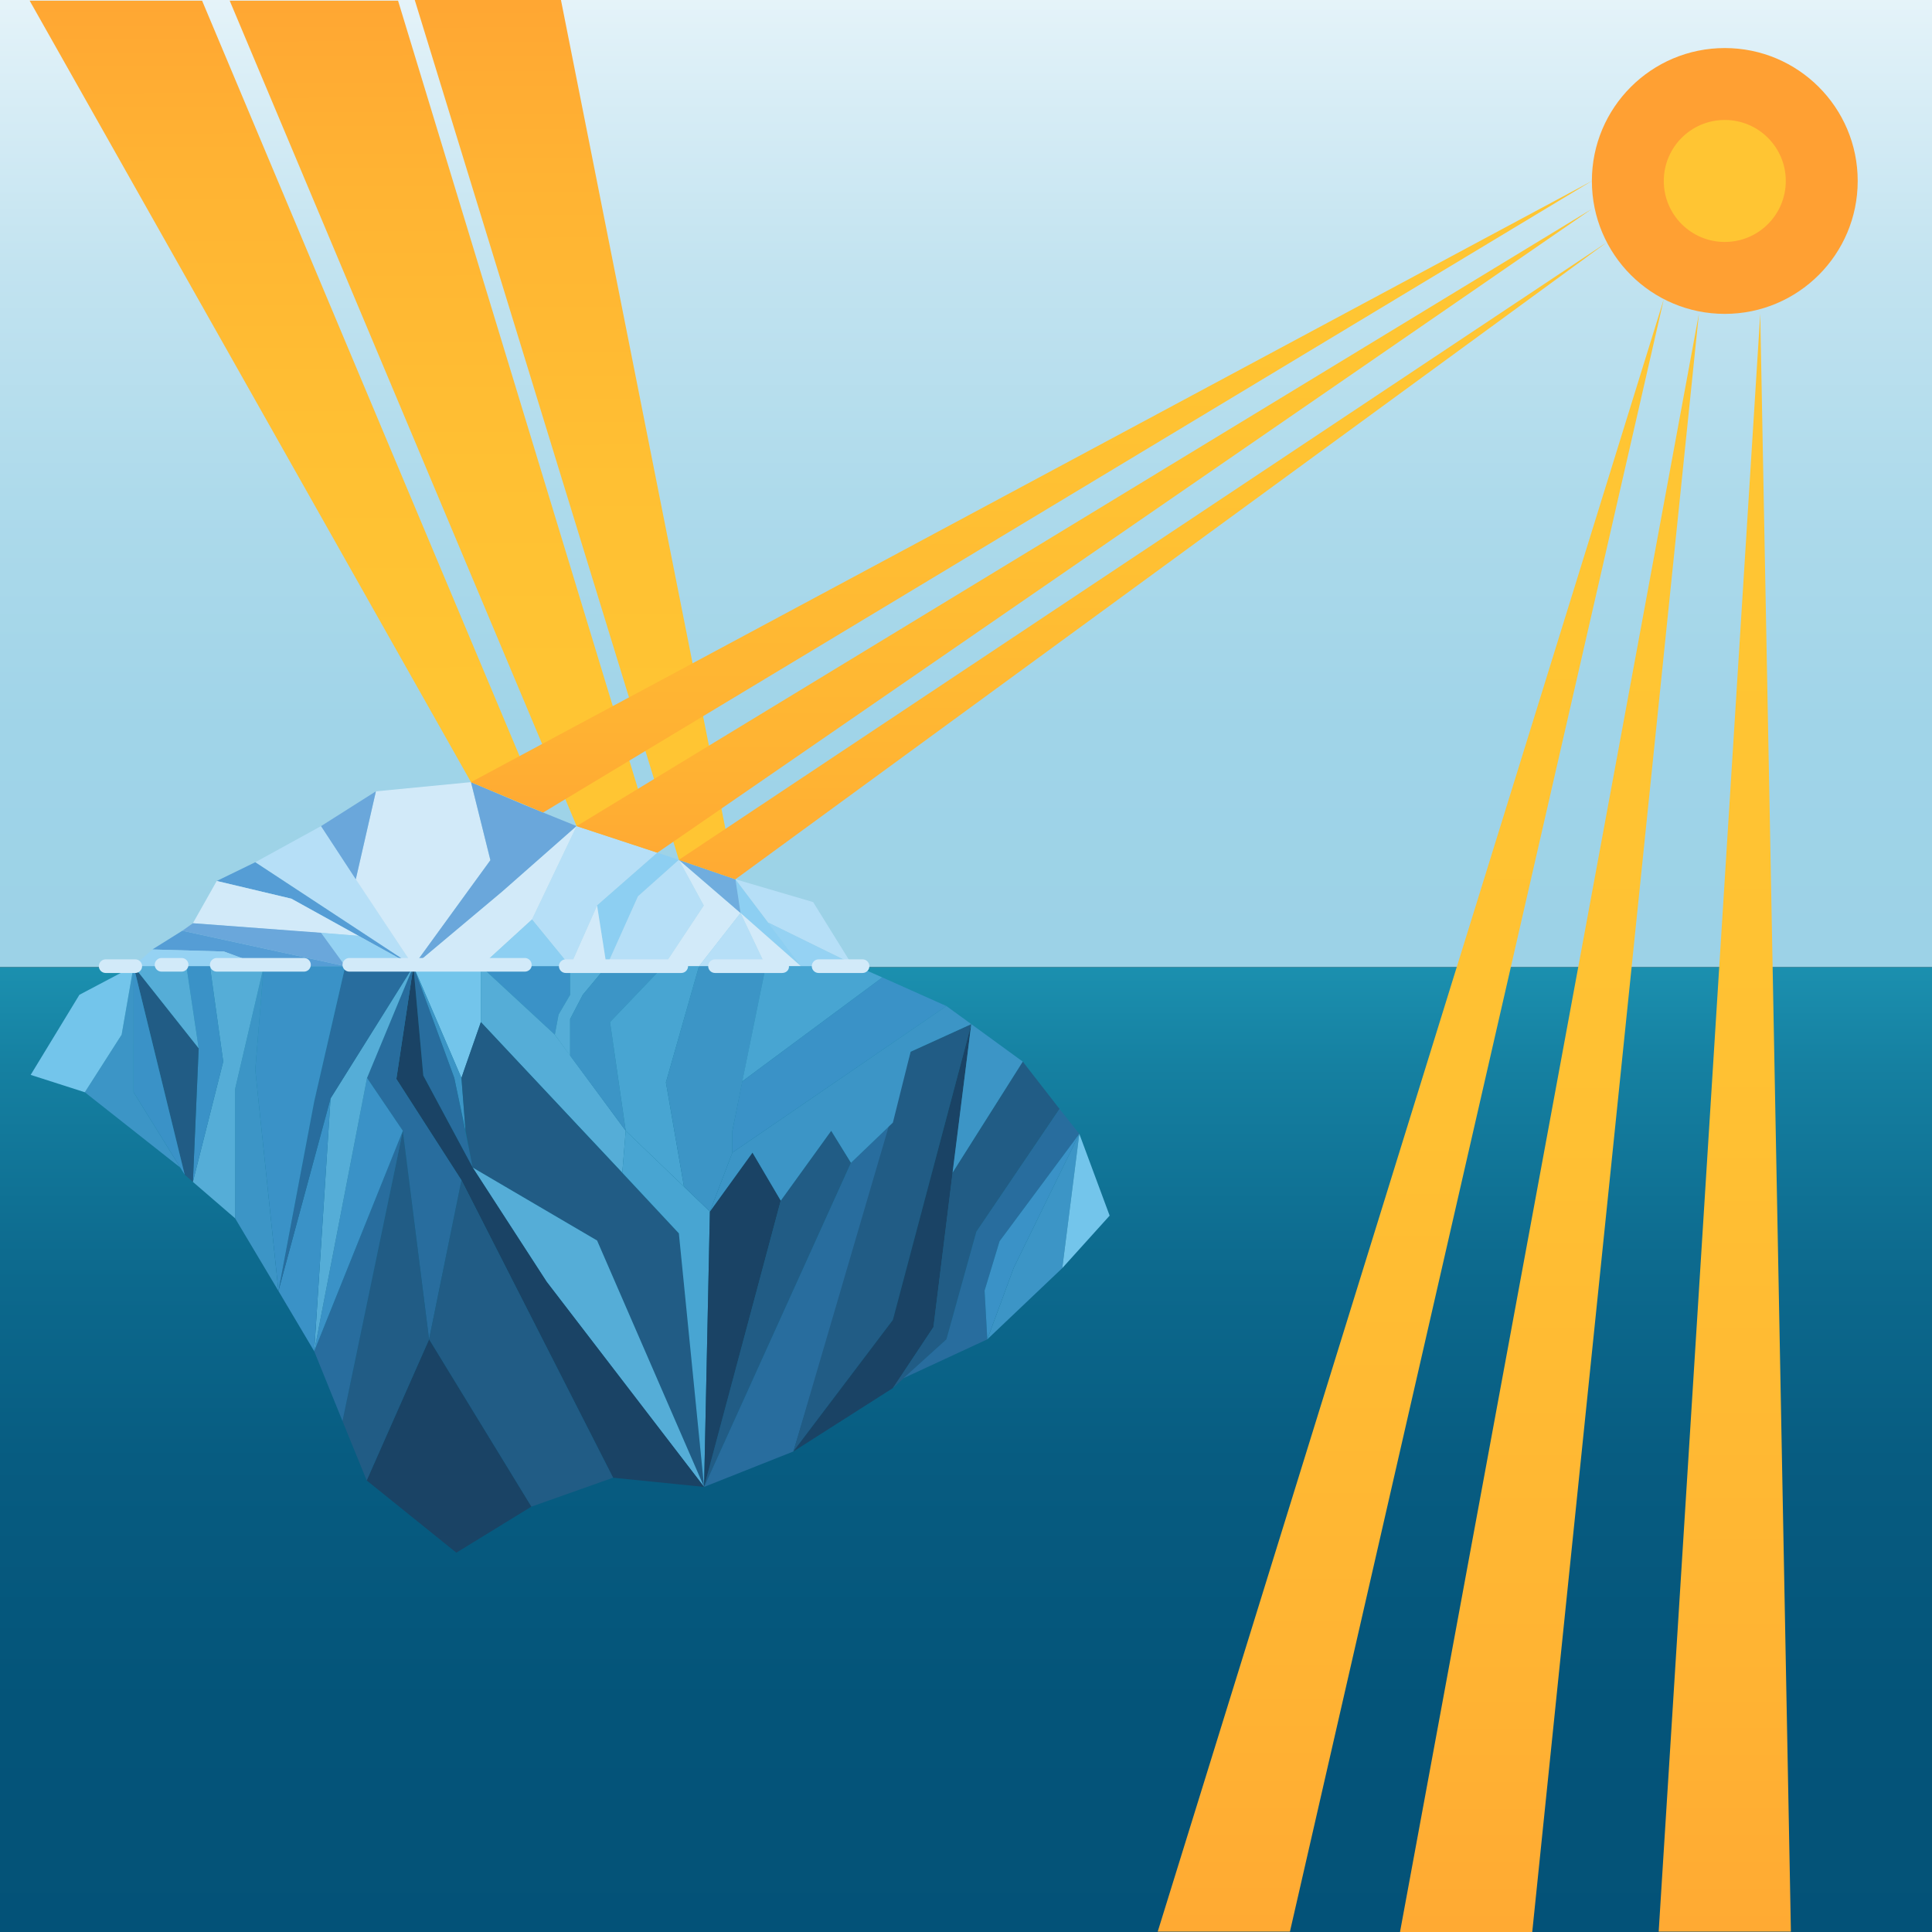 <?xml version="1.0" encoding="utf-8"?>
<!-- Generator: Adobe Illustrator 25.0.1, SVG Export Plug-In . SVG Version: 6.00 Build 0)  -->
<svg version="1.1" id="Layer_1" xmlns="http://www.w3.org/2000/svg" xmlns:xlink="http://www.w3.org/1999/xlink" x="0px" y="0px"
	 viewBox="0 0 566.9 566.9" style="enable-background:new 0 0 566.9 566.9;" xml:space="preserve">
<rect x="0" y="0" width="566.9" height="566.9" fill="#333333" stroke="none"/>
<style type="text/css">
	.st0{fill:url(#SVGID_1_);}
	.st1{fill:#FFA033;}
	.st2{fill:url(#SVGID_2_);}
	.st3{fill:#B6DFF7;}
	.st4{fill:#D2EAF9;}
	.st5{fill:#6AA7DB;}
	.st6{fill:#8DCFF2;}
	.st7{fill:#70ADDE;}
	.st8{fill:#95D2F3;}
	.st9{fill:#559DD5;}
	.st10{fill:#73C5EB;}
	.st11{fill:#3C95C6;}
	.st12{fill:#286D9E;}
	.st13{fill:#3A92C7;}
	.st14{fill:#55ADD7;}
	.st15{fill:#215C85;}
	.st16{fill:#48A5D2;}
	.st17{fill:#1A4365;}
	.st18{fill:#FFC533;}
	.st19{fill:url(#SVGID_3_);}
	.st20{fill:url(#SVGID_4_);}
	.st21{fill:url(#SVGID_5_);}
	.st22{fill:url(#SVGID_6_);}
	.st23{fill:url(#SVGID_7_);}
	.st24{fill:url(#SVGID_8_);}
	.st25{fill:url(#SVGID_9_);}
	.st26{fill:url(#SVGID_10_);}
	.st27{fill:url(#SVGID_11_);}
</style>
<linearGradient id="SVGID_1_" gradientUnits="userSpaceOnUse" x1="283.465" y1="275.744" x2="283.465" y2="-138.937">
	<stop  offset="0" style="stop-color:#9CD2E7"/>
	<stop  offset="0.15" style="stop-color:#A0D4E8"/>
	<stop  offset="0.31" style="stop-color:#ADDAEB"/>
	<stop  offset="0.475" style="stop-color:#C2E3F0"/>
	<stop  offset="0.643" style="stop-color:#E0F1F8"/>
	<stop  offset="0.782" style="stop-color:#FFFFFF"/>
</linearGradient>
<rect class="st0" width="566.9" height="283.8"/>
<circle class="st1" cx="506.1" cy="53.1" r="39"/>
<linearGradient id="SVGID_2_" gradientUnits="userSpaceOnUse" x1="283.465" y1="610.956" x2="283.465" y2="258.472">
	<stop  offset="0" style="stop-color:#035177"/>
	<stop  offset="0.314" style="stop-color:#045479"/>
	<stop  offset="0.518" style="stop-color:#075C81"/>
	<stop  offset="0.69" style="stop-color:#0D6B8F"/>
	<stop  offset="0.845" style="stop-color:#1580A1"/>
	<stop  offset="0.987" style="stop-color:#209BB9"/>
	<stop  offset="1" style="stop-color:#219EBC"/>
</linearGradient>
<rect y="283.8" class="st2" width="566.9" height="283.2"/>
<polygon class="st3" points="121.3,283.5 74.9,253 94.2,242.4 "/>
<polygon class="st4" points="121.3,283.5 104.4,258 110.3,232.2 138.2,229.5 143.9,252.4 "/>
<polygon class="st5" points="137.2,261.6 143.9,252.4 138.2,229.5 153.9,236.2 169.2,242.4 147.4,261.6 121.3,283.5 "/>
<polygon class="st3" points="192.9,250.2 175.2,265.7 167.3,283.5 156.1,269.8 169.2,242.4 "/>
<polygon class="st4" points="141.1,283.5 156.1,269.8 169.2,242.4 147.4,261.6 121.3,283.5 "/>
<polygon class="st6" points="167.3,283.5 156.1,269.8 141.1,283.5 "/>
<polygon class="st6" points="175.2,265.7 192.9,250.2 199.2,252.3 187.2,263 178,283.5 "/>
<polygon class="st4" points="167.3,283.5 175.2,265.7 178,283.5 "/>
<polygon class="st3" points="187.2,263 178,283.5 194.7,283.5 206.5,265.7 199.2,252.3 "/>
<polygon class="st4" points="205.1,283.5 217.3,267.9 199.2,252.3 206.5,265.7 194.7,283.5 "/>
<polygon class="st6" points="235,283.5 217.3,267.9 215.8,258 "/>
<polygon class="st7" points="199.2,252.3 215.8,258 217.3,267.9 "/>
<polygon class="st3" points="217.3,267.9 224.7,283.5 205.1,283.5 "/>
<polygon class="st4" points="217.3,267.9 224.7,283.5 235,283.5 "/>
<polygon class="st3" points="225.4,270.7 249.7,282.6 238.6,264.7 215.8,258 "/>
<polygon class="st8" points="235,283.5 225.4,270.7 251.4,283.5 "/>
<polygon class="st5" points="104.4,258 94.2,242.4 110.3,232.2 "/>
<polygon class="st9" points="121.3,283.5 74.9,253 63.6,258.5 85.5,263.7 "/>
<polygon class="st4" points="105.2,274.6 85.5,263.7 63.6,258.5 56.6,270.9 "/>
<polygon class="st8" points="105.2,274.6 121.3,283.5 101.3,283.5 94.2,273.7 "/>
<polygon class="st5" points="101.3,283.5 94.2,273.7 56.6,270.9 53.5,273.1 "/>
<polygon class="st9" points="101.3,283.5 53.5,273.1 44.7,278.6 65.7,279.2 77.4,283.5 "/>
<polygon class="st8" points="77.4,283.5 65.7,279.2 44.7,278.6 39.2,283.5 "/>
<g id="Layer_2_1_">
</g>
<polygon class="st10" points="121.3,283.5 135.4,316.3 141.1,299.9 141.1,283.5 "/>
<polygon class="st11" points="121.3,283.5 135.4,316.3 136.6,331.8 133.3,316.3 "/>
<polygon class="st12" points="121.3,283.5 133.3,316.3 138.7,342.6 124.2,315.6 "/>
<polyline class="st13" points="141.1,283.5 162.8,303.6 163.9,297.7 167.3,291.9 167.3,283.5 "/>
<polygon class="st14" points="183.6,331.8 162.8,303.6 141.4,283.8 141.1,283.8 141.1,299.9 182.6,344.1 "/>
<polygon class="st15" points="199.2,361.9 141.1,299.9 136.2,313.9 135.4,316.3 136.6,331.8 138.7,342.6 175.2,364 206.6,436.3 "/>
<polygon class="st16" points="182.6,344.1 199.2,361.9 206.6,436.3 208.3,355.5 183.6,331.8 "/>
<polygon class="st14" points="206.6,436.3 175.2,364 138.7,342.6 160.4,376.1 "/>
<polygon class="st17" points="121.3,283.5 124.2,315.6 138.7,342.6 160.4,376.1 206.6,436.3 179.9,433.6 135.4,346.3 116.3,316.6 
	"/>
<polygon class="st12" points="121.3,283.5 116.3,316.6 135.4,346.3 125.9,393 118.2,331.8 107.7,316.3 "/>
<polyline class="st15" points="135.4,346.3 125.9,393 155.9,442.1 179.9,433.6 "/>
<polygon class="st14" points="178,283.5 171,291.9 167.3,299 167.3,309.8 162.8,303.6 163.9,297.7 167.3,291.9 167.3,283.5 "/>
<polygon class="st11" points="178,283.5 171,291.9 167.3,299 167.3,309.8 183.6,331.8 179,299.9 194.7,283.5 "/>
<polygon class="st16" points="194.7,283.5 179,299.9 183.6,331.8 200.7,348.2 195.4,317.6 205.1,283.5 "/>
<polygon class="st17" points="206.6,436.3 208.3,355.5 220.8,338.2 229.1,352.3 "/>
<polygon class="st15" points="229.1,352.3 243.9,331.8 249.7,341.2 206.6,436.3 "/>
<polygon class="st12" points="206.6,436.3 232.8,425.9 262,329.4 249.7,341.2 "/>
<polygon class="st15" points="232.8,425.9 267.2,308.6 285,300.5 262,387.3 "/>
<polygon class="st11" points="208.3,355.5 220.8,338.2 229.1,352.3 243.9,331.8 249.7,341.2 262,329.4 267.2,308.6 285,300.5 
	277.7,295.2 214.9,338.2 "/>
<polygon class="st11" points="208.3,355.5 200.7,348.2 195.4,317.6 205.1,283.5 224.7,283.5 214.9,331.8 214.9,338.2 "/>
<polygon class="st16" points="224.7,283.5 251.4,283.5 258.9,286.8 217.8,317.3 "/>
<polygon class="st13" points="258.9,286.8 217.8,317.3 214.9,331.8 214.9,338.2 277.7,295.2 "/>
<polygon class="st17" points="285,300.5 262,387.3 232.8,425.9 262,407.3 273.9,389.4 "/>
<polygon class="st15" points="262,407.3 273.9,389.4 279.5,344.1 300.1,311.5 310.9,325.4 286.5,361.4 277.7,393 "/>
<polygon class="st12" points="265.1,404.4 277.7,393 286.5,361.4 310.9,325.4 316.7,332.7 293.3,364.2 288.9,378.7 289.7,393 "/>
<polygon class="st13" points="316.7,332.7 293.3,364.2 288.9,378.7 289.7,393 297.5,371.9 "/>
<polygon class="st11" points="316.7,332.7 297.5,371.9 289.7,393 311.7,372.1 "/>
<polygon class="st10" points="311.7,372.1 316.7,332.7 325.6,356.7 "/>
<polygon class="st11" points="279.5,344.1 285,300.5 300.1,311.5 "/>
<polygon class="st17" points="155.9,442.1 133.9,455.6 107.6,434.4 125.9,393 "/>
<polygon class="st15" points="107.6,434.4 125.9,393 118.2,331.8 100.5,417 "/>
<polygon class="st12" points="100.5,417 118.2,331.8 92.2,396.5 "/>
<polygon class="st13" points="92.2,396.5 118.2,331.8 107.7,316.3 "/>
<polygon class="st14" points="92.2,396.5 107.7,316.3 121.3,283.5 97,322.3 "/>
<polygon class="st13" points="92.2,396.5 81.7,378.8 97,322.3 "/>
<polygon class="st12" points="81.7,378.8 97,322.3 121.3,283.5 101.3,283.5 92.2,323.2 "/>
<polygon class="st13" points="101.3,283.5 77.4,283.5 74.9,313.9 81.7,378.8 92.2,323.2 "/>
<polygon class="st11" points="69,357.5 81.7,378.8 74.9,313.9 77.4,283.5 69,319.5 "/>
<polygon class="st14" points="69,319.5 77.4,283.5 61.6,283.5 65.5,311.5 56.6,346.8 69,357.5 "/>
<polygon class="st13" points="56.6,346.8 65.5,311.5 61.6,283.5 54.7,283.5 58.3,307.6 "/>
<polygon class="st15" points="56.6,346.8 58.3,307.6 39.2,283.5 54.2,344.7 "/>
<polygon class="st14" points="58.3,307.6 54.7,283.5 39.2,283.5 "/>
<polygon class="st13" points="54.2,344.7 39.2,283.5 39.2,320.5 "/>
<polygon class="st11" points="39.2,320.5 52.9,342.6 24.9,320.5 35.7,303.6 39.2,283.5 "/>
<polygon class="st10" points="24.9,320.5 35.7,303.6 39.2,283.5 23.3,291.9 9,315.4 "/>
<path class="st4" d="M154,285.1h-51.5c-1.1,0-2-0.9-2-2l0,0c0-1.1,0.9-2,2-2H154c1.1,0,2,0.9,2,2l0,0
	C156.1,284.2,155.1,285.1,154,285.1z"/>
<path class="st4" d="M199.9,285.5H166c-1.1,0-2-0.9-2-2l0,0c0-1.1,0.9-2,2-2h33.9c1.1,0,2,0.9,2,2l0,0
	C201.9,284.6,201,285.5,199.9,285.5z"/>
<path class="st4" d="M229.5,285.5h-19.7c-1.1,0-2-0.9-2-2l0,0c0-1.1,0.9-2,2-2h19.7c1.1,0,2,0.9,2,2l0,0
	C231.6,284.6,230.7,285.5,229.5,285.5z"/>
<path class="st4" d="M253.1,285.5h-12.9c-1.1,0-2-0.9-2-2l0,0c0-1.1,0.9-2,2-2h12.9c1.1,0,2,0.9,2,2l0,0
	C255.1,284.6,254.2,285.5,253.1,285.5z"/>
<path class="st4" d="M89.2,285.1H63.6c-1.1,0-2-0.9-2-2l0,0c0-1.1,0.9-2,2-2h25.6c1.1,0,2,0.9,2,2l0,0
	C91.2,284.2,90.3,285.1,89.2,285.1z"/>
<path class="st4" d="M53.3,285.1h-5.9c-1.1,0-2-0.9-2-2l0,0c0-1.1,0.9-2,2-2h5.9c1.1,0,2,0.9,2,2l0,0
	C55.3,284.2,54.4,285.1,53.3,285.1z"/>
<path class="st4" d="M39.7,285.5h-8.7c-1.1,0-2-0.9-2-2l0,0c0-1.1,0.9-2,2-2h8.7c1.1,0,2,0.9,2,2l0,0
	C41.7,284.6,40.8,285.5,39.7,285.5z"/>
<circle class="st18" cx="506.1" cy="53.1" r="17.9"/>
<linearGradient id="SVGID_3_" gradientUnits="userSpaceOnUse" x1="454.66" y1="644.675" x2="454.66" y2="188.138">
	<stop  offset="0" style="stop-color:#FFA033"/>
	<stop  offset="0.327" style="stop-color:#FFB333"/>
	<stop  offset="0.681" style="stop-color:#FFC033"/>
	<stop  offset="1" style="stop-color:#FFC533"/>
</linearGradient>
<polygon class="st19" points="498.5,92.1 410.8,566.9 449.6,566.9 "/>
<linearGradient id="SVGID_4_" gradientUnits="userSpaceOnUse" x1="413.949" y1="645.257" x2="413.949" y2="184.629">
	<stop  offset="0" style="stop-color:#FFA033"/>
	<stop  offset="0.327" style="stop-color:#FFB333"/>
	<stop  offset="0.681" style="stop-color:#FFC033"/>
	<stop  offset="1" style="stop-color:#FFC533"/>
</linearGradient>
<polygon class="st20" points="488.2,87.8 339.7,566.8 378.5,566.8 "/>
<linearGradient id="SVGID_5_" gradientUnits="userSpaceOnUse" x1="506.113" y1="644.542" x2="506.113" y2="188.115">
	<stop  offset="0" style="stop-color:#FFA033"/>
	<stop  offset="0.327" style="stop-color:#FFB333"/>
	<stop  offset="0.681" style="stop-color:#FFC033"/>
	<stop  offset="1" style="stop-color:#FFC533"/>
</linearGradient>
<polygon class="st21" points="516.5,92.1 486.7,566.8 525.5,566.8 "/>
<linearGradient id="SVGID_6_" gradientUnits="userSpaceOnUse" x1="168.486" y1="-28.307" x2="168.961" y2="219.79">
	<stop  offset="0" style="stop-color:#FFA033"/>
	<stop  offset="0.327" style="stop-color:#FFB333"/>
	<stop  offset="0.681" style="stop-color:#FFC033"/>
	<stop  offset="1" style="stop-color:#FFC533"/>
</linearGradient>
<polygon class="st22" points="199.2,252.3 215.8,258 164.6,0 121.7,0 "/>
<linearGradient id="SVGID_7_" gradientUnits="userSpaceOnUse" x1="335.345" y1="288.609" x2="335.345" y2="108.871">
	<stop  offset="0" style="stop-color:#FFA033"/>
	<stop  offset="0.327" style="stop-color:#FFB333"/>
	<stop  offset="0.681" style="stop-color:#FFC033"/>
	<stop  offset="1" style="stop-color:#FFC533"/>
</linearGradient>
<polygon class="st23" points="471.5,71.1 199.2,252.3 215.8,258 "/>
<linearGradient id="SVGID_8_" gradientUnits="userSpaceOnUse" x1="129.84" y1="-27.276" x2="130.3" y2="213.238">
	<stop  offset="0" style="stop-color:#FFA033"/>
	<stop  offset="0.327" style="stop-color:#FFB333"/>
	<stop  offset="0.681" style="stop-color:#FFC033"/>
	<stop  offset="1" style="stop-color:#FFC533"/>
</linearGradient>
<polygon class="st24" points="169.2,242.4 192.9,250.2 116.8,0.2 67.4,0.2 "/>
<linearGradient id="SVGID_9_" gradientUnits="userSpaceOnUse" x1="318.144" y1="281.194" x2="318.144" y2="99.473">
	<stop  offset="0" style="stop-color:#FFA033"/>
	<stop  offset="0.327" style="stop-color:#FFB333"/>
	<stop  offset="0.681" style="stop-color:#FFC033"/>
	<stop  offset="1" style="stop-color:#FFC533"/>
</linearGradient>
<polygon class="st25" points="467.1,61.3 169.2,242.4 192.9,250.2 "/>
<linearGradient id="SVGID_10_" gradientUnits="userSpaceOnUse" x1="83.755" y1="-26.015" x2="84.194" y2="203.207">
	<stop  offset="0" style="stop-color:#FFA033"/>
	<stop  offset="0.327" style="stop-color:#FFB333"/>
	<stop  offset="0.681" style="stop-color:#FFC033"/>
	<stop  offset="1" style="stop-color:#FFC533"/>
</linearGradient>
<polygon class="st26" points="138.2,229.5 159.4,238.4 59.3,0.2 8.7,0.2 "/>
<linearGradient id="SVGID_11_" gradientUnits="userSpaceOnUse" x1="302.634" y1="268.791" x2="302.634" y2="90.613">
	<stop  offset="0" style="stop-color:#FFA033"/>
	<stop  offset="0.327" style="stop-color:#FFB333"/>
	<stop  offset="0.681" style="stop-color:#FFC033"/>
	<stop  offset="1" style="stop-color:#FFC533"/>
</linearGradient>
<polyline class="st27" points="467.1,53.1 138.2,229.5 159.4,238.4 "/>
</svg>
